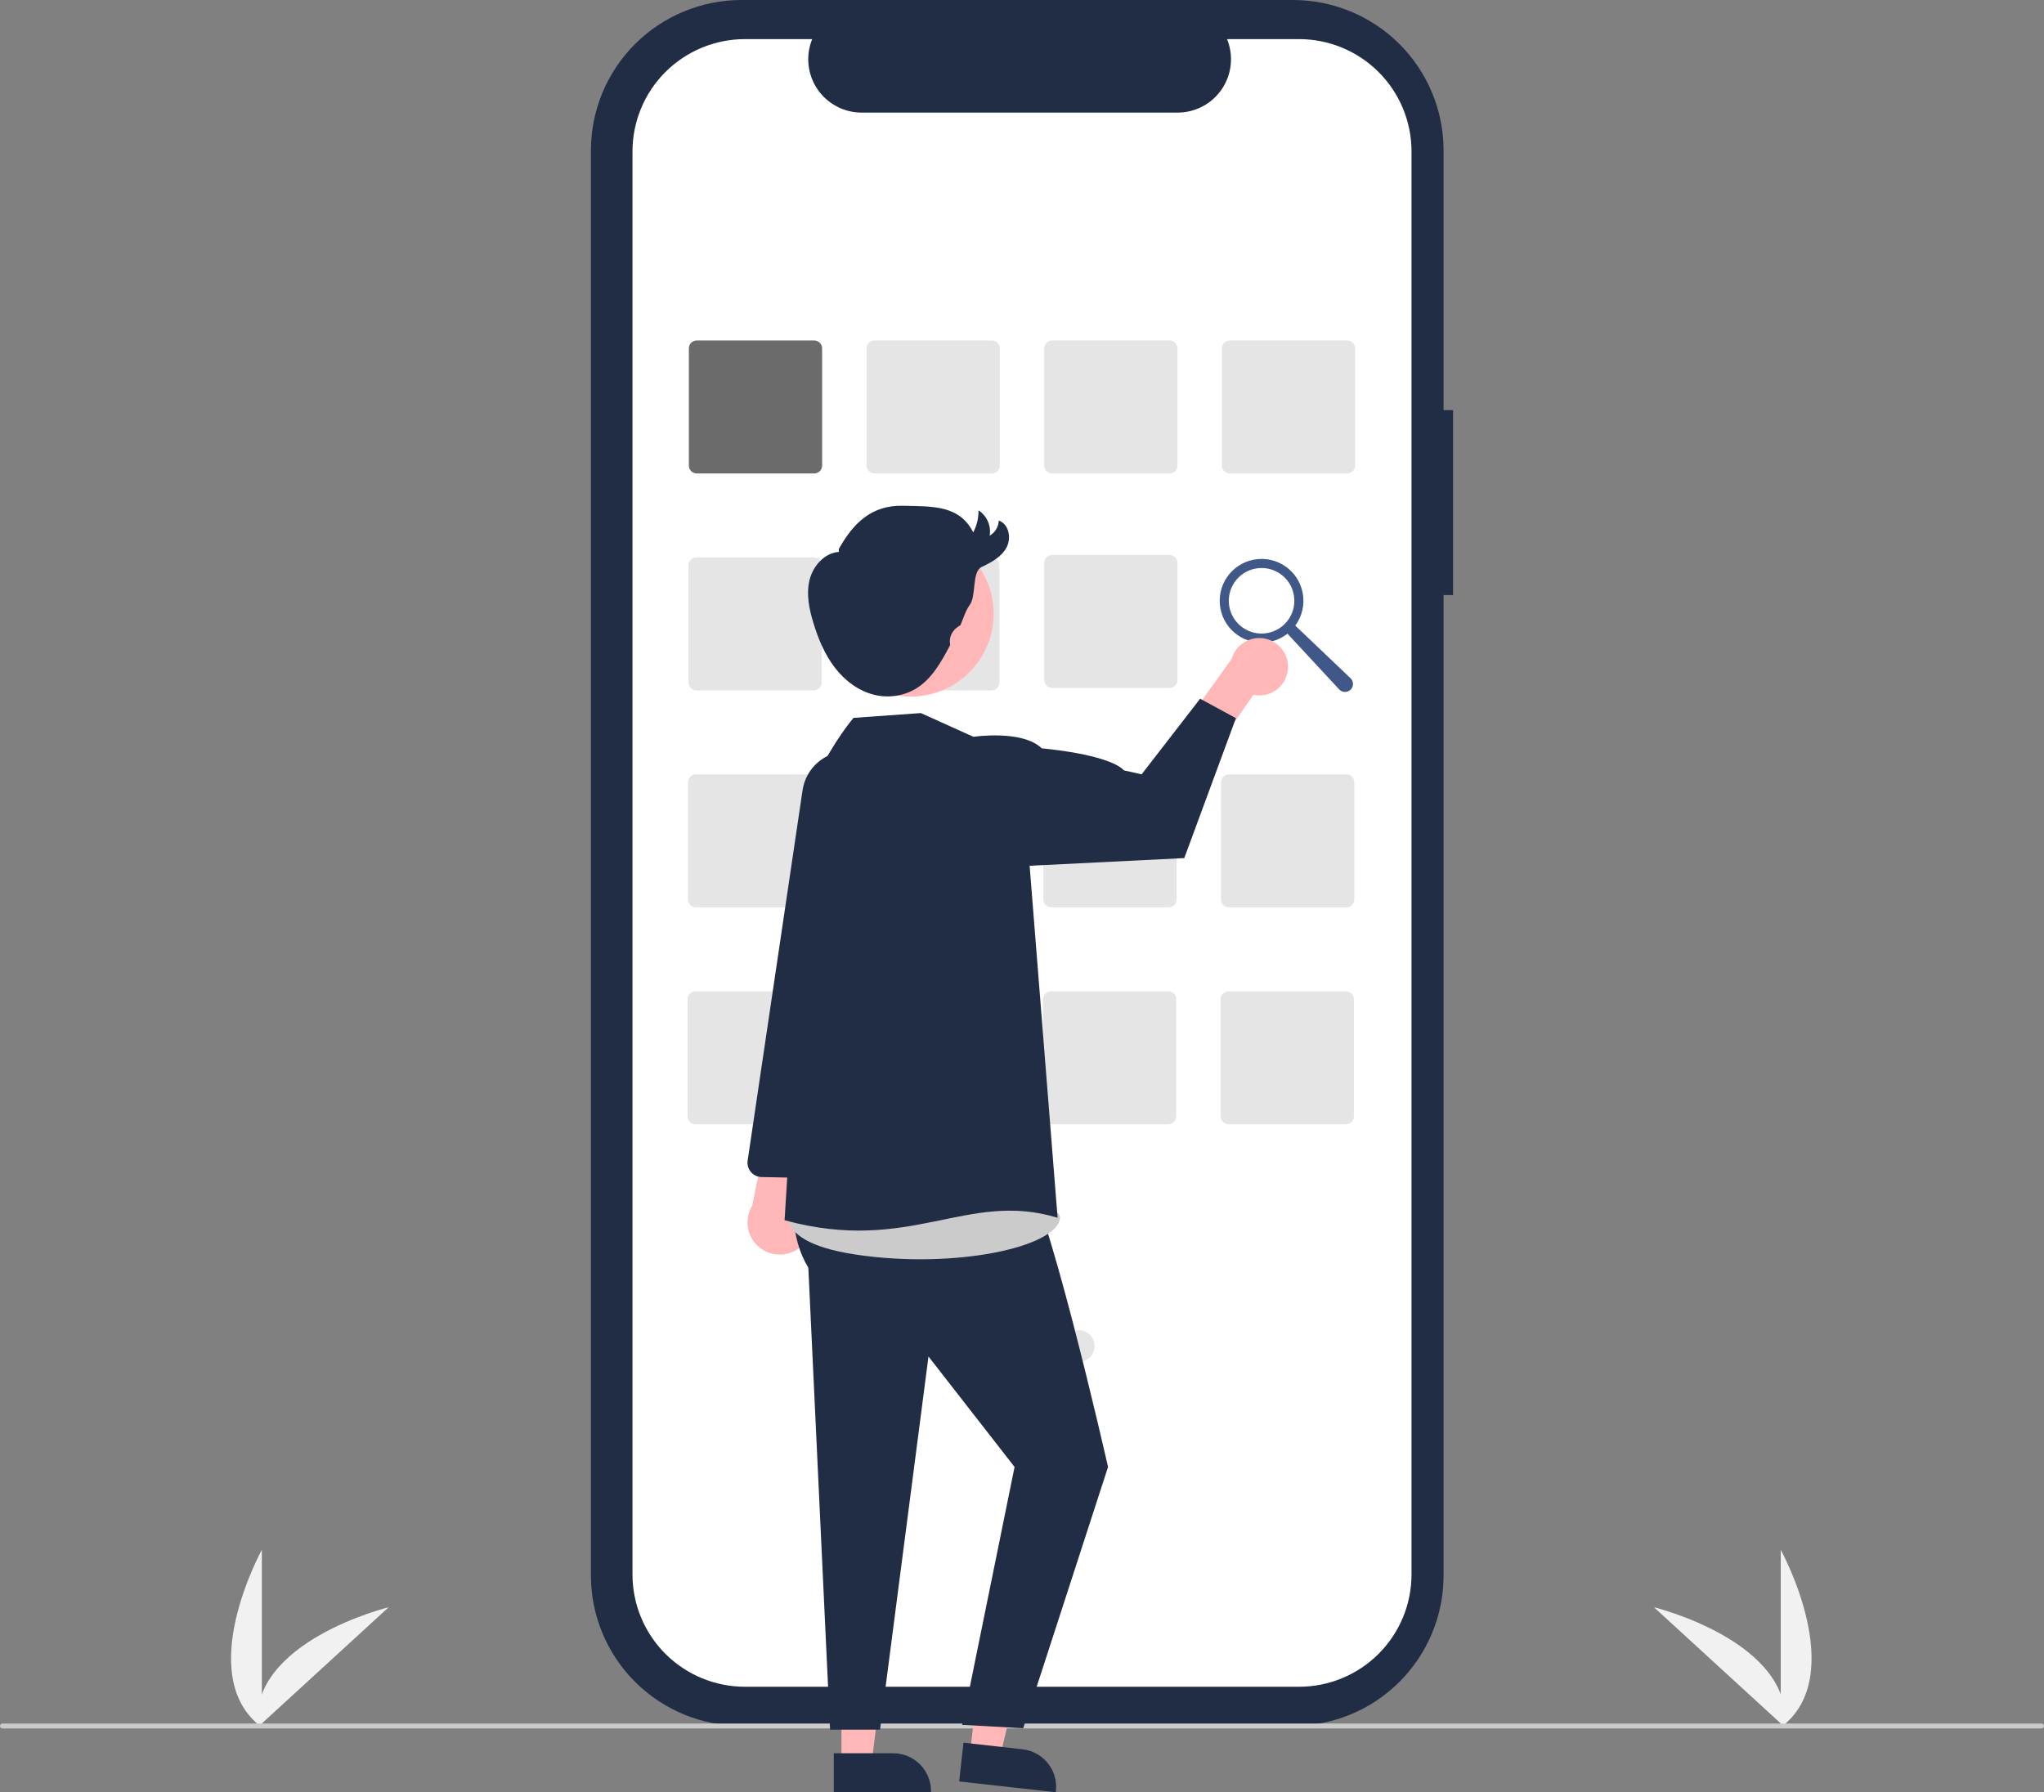 <svg width="390" height="342" viewBox="0 0 390 342" fill="none" xmlns="http://www.w3.org/2000/svg">
<rect x="0" y="0" width="390" height="342" fill="#808080" stroke="none"/>
<g clip-path="url(#clip0_6046_12801)">
<path d="M339.771 329.624V295.732C339.771 295.732 353.002 319.76 339.771 329.624Z" fill="#F1F1F1"/>
<path d="M340.59 329.617L315.58 306.697C315.58 306.697 342.258 313.217 340.59 329.617Z" fill="#F1F1F1"/>
<path d="M49.962 329.624V295.732C49.962 295.732 36.732 319.76 49.962 329.624Z" fill="#F1F1F1"/>
<path d="M49.145 329.617L74.155 306.697C74.155 306.697 47.477 313.217 49.145 329.617Z" fill="#F1F1F1"/>
<path d="M277.25 78.262H275.437V28.691C275.437 24.923 274.694 21.192 273.25 17.711C271.805 14.23 269.688 11.068 267.019 8.403C264.351 5.739 261.182 3.626 257.695 2.184C254.208 0.742 250.471 3.07628e-06 246.697 0H141.491C137.716 -7.9981e-06 133.979 0.742 130.492 2.184C127.005 3.626 123.837 5.739 121.168 8.403C118.499 11.067 116.382 14.23 114.938 17.711C113.493 21.192 112.75 24.923 112.75 28.691V300.643C112.75 308.253 115.778 315.55 121.168 320.931C126.558 326.311 133.868 329.334 141.49 329.334H246.697C254.319 329.334 261.629 326.311 267.019 320.931C272.409 315.55 275.437 308.253 275.437 300.644V113.548H277.25V78.262Z" fill="#212D45"/>
<path d="M247.856 7.464H234.123C234.754 9.01 234.995 10.687 234.825 12.347C234.654 14.008 234.077 15.601 233.144 16.986C232.212 18.372 230.952 19.507 229.476 20.292C228 21.077 226.354 21.488 224.682 21.488H164.41C162.738 21.488 161.092 21.077 159.616 20.292C158.14 19.507 156.881 18.372 155.948 16.986C155.015 15.601 154.438 14.008 154.267 12.347C154.097 10.687 154.338 9.01 154.969 7.464H142.143C136.45 7.464 130.991 9.721 126.966 13.739C122.941 17.757 120.68 23.207 120.68 28.89V300.444C120.68 303.257 121.235 306.043 122.313 308.643C123.392 311.242 124.973 313.604 126.966 315.594C128.959 317.583 131.325 319.162 133.929 320.238C136.533 321.315 139.324 321.869 142.143 321.869H247.856C250.674 321.869 253.465 321.315 256.069 320.238C258.673 319.162 261.039 317.584 263.032 315.594C265.025 313.604 266.606 311.242 267.685 308.643C268.764 306.043 269.319 303.257 269.319 300.444V28.89C269.319 26.076 268.764 23.29 267.685 20.69C266.606 18.091 265.025 15.729 263.032 13.739C261.039 11.75 258.673 10.172 256.069 9.095C253.465 8.018 250.674 7.464 247.856 7.464Z" fill="white"/>
<path d="M155.348 90.348H132.949C132.548 90.347 132.163 90.188 131.879 89.905C131.596 89.622 131.436 89.237 131.436 88.837V66.477C131.436 66.076 131.596 65.692 131.879 65.409C132.163 65.126 132.548 64.966 132.949 64.966H155.348C155.749 64.966 156.134 65.126 156.418 65.409C156.702 65.692 156.861 66.076 156.862 66.477V88.837C156.861 89.237 156.702 89.622 156.418 89.905C156.134 90.188 155.749 90.347 155.348 90.348Z" fill="#6B6B6B"/>
<path d="M189.249 90.348H166.849C166.448 90.347 166.063 90.188 165.78 89.905C165.496 89.622 165.336 89.237 165.336 88.837V66.477C165.336 66.076 165.496 65.692 165.78 65.409C166.063 65.126 166.448 64.966 166.849 64.966H189.249C189.65 64.966 190.035 65.126 190.318 65.409C190.602 65.692 190.762 66.076 190.762 66.477V88.837C190.762 89.237 190.602 89.622 190.318 89.905C190.035 90.188 189.65 90.347 189.249 90.348Z" fill="#E5E5E5"/>
<path d="M223.151 90.348H200.752C200.35 90.347 199.966 90.188 199.682 89.905C199.398 89.622 199.239 89.237 199.238 88.837V66.477C199.239 66.076 199.398 65.692 199.682 65.409C199.966 65.126 200.35 64.966 200.752 64.966H223.151C223.552 64.966 223.937 65.126 224.221 65.409C224.504 65.692 224.664 66.076 224.664 66.477V88.837C224.664 89.237 224.504 89.622 224.221 89.905C223.937 90.188 223.552 90.347 223.151 90.348Z" fill="#E5E5E5"/>
<path d="M257.051 90.348H234.652C234.251 90.347 233.866 90.188 233.582 89.905C233.299 89.622 233.139 89.237 233.139 88.837V66.477C233.139 66.076 233.299 65.692 233.582 65.409C233.866 65.126 234.251 64.966 234.652 64.966H257.051C257.453 64.966 257.837 65.126 258.121 65.409C258.405 65.692 258.564 66.076 258.565 66.477V88.837C258.564 89.237 258.405 89.622 258.121 89.905C257.837 90.188 257.453 90.347 257.051 90.348Z" fill="#E5E5E5"/>
<path d="M155.268 131.744H132.869C132.468 131.744 132.083 131.585 131.799 131.301C131.516 131.018 131.356 130.634 131.355 130.233V107.873C131.356 107.473 131.516 107.089 131.799 106.805C132.083 106.522 132.468 106.363 132.869 106.362H155.268C155.669 106.363 156.054 106.522 156.338 106.805C156.622 107.089 156.781 107.473 156.782 107.873V130.233C156.781 130.634 156.622 131.018 156.338 131.301C156.054 131.585 155.669 131.744 155.268 131.744Z" fill="#E5E5E5"/>
<path d="M189.169 131.744H166.769C166.368 131.744 165.983 131.585 165.7 131.301C165.416 131.018 165.256 130.634 165.256 130.233V107.873C165.256 107.473 165.416 107.089 165.7 106.805C165.983 106.522 166.368 106.363 166.769 106.362H189.169C189.57 106.363 189.954 106.522 190.238 106.805C190.522 107.089 190.681 107.473 190.682 107.873V130.233C190.681 130.634 190.522 131.018 190.238 131.301C189.954 131.585 189.57 131.744 189.169 131.744Z" fill="#E5E5E5"/>
<path d="M223.151 131.278H200.752C200.35 131.277 199.966 131.118 199.682 130.834C199.398 130.551 199.239 130.167 199.238 129.767V107.406C199.239 107.006 199.398 106.622 199.682 106.339C199.966 106.055 200.35 105.896 200.752 105.896H223.151C223.552 105.896 223.937 106.055 224.221 106.339C224.504 106.622 224.664 107.006 224.664 107.406V129.767C224.664 130.167 224.504 130.551 224.221 130.834C223.937 131.118 223.552 131.277 223.151 131.278Z" fill="#E5E5E5"/>
<path d="M232.861 116.111C233.673 120.446 237.845 123.302 242.182 122.489C243.494 122.243 244.671 121.69 245.65 120.916L255.515 131.554C256.119 132.204 257.148 132.202 257.751 131.548C258.313 130.938 258.282 129.989 257.68 129.417L247.14 119.375C248.407 117.655 248.985 115.435 248.561 113.17C247.749 108.836 243.577 105.979 239.24 106.793C234.903 107.606 232.048 111.776 232.861 116.111ZM234.564 115.793C233.929 112.398 236.165 109.132 239.56 108.497C242.956 107.862 246.223 110.097 246.858 113.492C247.493 116.887 245.257 120.153 241.862 120.788C238.466 121.423 235.199 119.188 234.564 115.793Z" fill="#405888"/>
<path d="M155.188 173.142H132.789C132.388 173.141 132.003 172.982 131.719 172.699C131.435 172.416 131.276 172.031 131.275 171.631V149.271C131.276 148.87 131.435 148.486 131.719 148.203C132.003 147.92 132.388 147.76 132.789 147.76H155.188C155.589 147.76 155.974 147.92 156.258 148.203C156.541 148.486 156.701 148.87 156.701 149.271V171.631C156.701 172.031 156.541 172.416 156.258 172.699C155.974 172.982 155.589 173.141 155.188 173.142Z" fill="#E5E5E5"/>
<path d="M189.088 173.142H166.689C166.288 173.141 165.903 172.982 165.62 172.699C165.336 172.416 165.176 172.031 165.176 171.631V149.271C165.176 148.87 165.336 148.486 165.62 148.203C165.903 147.92 166.288 147.76 166.689 147.76H189.088C189.49 147.76 189.874 147.92 190.158 148.203C190.442 148.486 190.601 148.87 190.602 149.271V171.631C190.601 172.031 190.442 172.416 190.158 172.699C189.874 172.982 189.49 173.141 189.088 173.142Z" fill="#E5E5E5"/>
<path d="M222.991 173.142H200.592C200.19 173.141 199.806 172.982 199.522 172.699C199.238 172.416 199.079 172.031 199.078 171.631V149.271C199.079 148.87 199.238 148.486 199.522 148.203C199.806 147.92 200.19 147.76 200.592 147.76H222.991C223.392 147.76 223.777 147.92 224.06 148.203C224.344 148.486 224.504 148.87 224.504 149.271V171.631C224.504 172.031 224.344 172.416 224.06 172.699C223.777 172.982 223.392 173.141 222.991 173.142Z" fill="#E5E5E5"/>
<path d="M256.891 173.142H234.492C234.091 173.141 233.706 172.982 233.422 172.699C233.139 172.416 232.979 172.031 232.979 171.631V149.271C232.979 148.87 233.139 148.486 233.422 148.203C233.706 147.92 234.091 147.76 234.492 147.76H256.891C257.292 147.76 257.677 147.92 257.961 148.203C258.245 148.486 258.404 148.87 258.405 149.271V171.631C258.404 172.031 258.245 172.416 257.961 172.699C257.677 172.982 257.292 173.141 256.891 173.142Z" fill="#E5E5E5"/>
<path d="M155.108 214.538H132.709C132.308 214.538 131.923 214.378 131.639 214.095C131.355 213.812 131.196 213.428 131.195 213.027V190.667C131.196 190.267 131.355 189.883 131.639 189.599C131.923 189.316 132.308 189.157 132.709 189.156H155.108C155.509 189.157 155.894 189.316 156.178 189.599C156.461 189.883 156.621 190.267 156.621 190.667V213.027C156.621 213.428 156.461 213.812 156.178 214.095C155.894 214.378 155.509 214.538 155.108 214.538Z" fill="#E5E5E5"/>
<path d="M189.008 214.538H166.609C166.208 214.538 165.823 214.378 165.539 214.095C165.256 213.812 165.096 213.428 165.096 213.027V190.667C165.096 190.267 165.256 189.883 165.539 189.599C165.823 189.316 166.208 189.157 166.609 189.156H189.008C189.41 189.157 189.794 189.316 190.078 189.599C190.362 189.883 190.521 190.267 190.522 190.667V213.027C190.521 213.428 190.362 213.812 190.078 214.095C189.794 214.378 189.41 214.538 189.008 214.538Z" fill="#E5E5E5"/>
<path d="M222.911 214.538H200.512C200.11 214.538 199.726 214.378 199.442 214.095C199.158 213.812 198.999 213.428 198.998 213.027V190.667C198.999 190.267 199.158 189.883 199.442 189.599C199.726 189.316 200.11 189.157 200.512 189.156H222.911C223.312 189.157 223.697 189.316 223.98 189.599C224.264 189.883 224.424 190.267 224.424 190.667V213.027C224.424 213.428 224.264 213.812 223.98 214.095C223.697 214.378 223.312 214.538 222.911 214.538Z" fill="#E5E5E5"/>
<path d="M256.811 214.538H234.412C234.011 214.538 233.626 214.378 233.342 214.095C233.059 213.812 232.899 213.428 232.898 213.027V190.667C232.899 190.267 233.059 189.883 233.342 189.599C233.626 189.316 234.011 189.157 234.412 189.156H256.811C257.212 189.157 257.597 189.316 257.881 189.599C258.164 189.883 258.324 190.267 258.325 190.667V213.027C258.324 213.428 258.164 213.812 257.881 214.095C257.597 214.378 257.212 214.538 256.811 214.538Z" fill="#E5E5E5"/>
<path d="M155.348 307.001H132.949C132.548 307.001 132.163 306.841 131.879 306.558C131.596 306.275 131.436 305.891 131.436 305.49V283.13C131.436 282.729 131.596 282.345 131.879 282.062C132.163 281.779 132.548 281.62 132.949 281.619H155.348C155.749 281.62 156.134 281.779 156.418 282.062C156.702 282.345 156.861 282.729 156.862 283.13V305.49C156.861 305.891 156.702 306.275 156.418 306.558C156.134 306.841 155.749 307.001 155.348 307.001Z" fill="white"/>
<path d="M189.249 307.001H166.849C166.448 307.001 166.063 306.841 165.78 306.558C165.496 306.275 165.336 305.891 165.336 305.49V283.13C165.336 282.729 165.496 282.345 165.78 282.062C166.063 281.779 166.448 281.62 166.849 281.619H189.249C189.65 281.62 190.035 281.779 190.318 282.062C190.602 282.345 190.762 282.729 190.762 283.13V305.49C190.762 305.891 190.602 306.275 190.318 306.558C190.035 306.841 189.65 307.001 189.249 307.001Z" fill="white"/>
<path d="M223.151 307.001H200.752C200.35 307.001 199.966 306.841 199.682 306.558C199.398 306.275 199.239 305.891 199.238 305.49V283.13C199.239 282.729 199.398 282.345 199.682 282.062C199.966 281.779 200.35 281.62 200.752 281.619H223.151C223.552 281.62 223.937 281.779 224.221 282.062C224.504 282.345 224.664 282.729 224.664 283.13V305.49C224.664 305.891 224.504 306.275 224.221 306.558C223.937 306.841 223.552 307.001 223.151 307.001Z" fill="white"/>
<path d="M257.051 307.001H234.652C234.251 307.001 233.866 306.841 233.582 306.558C233.299 306.275 233.139 305.891 233.139 305.49V283.13C233.139 282.729 233.299 282.345 233.582 282.062C233.866 281.779 234.251 281.62 234.652 281.619H257.051C257.453 281.62 257.837 281.779 258.121 282.062C258.405 282.345 258.564 282.729 258.565 283.13V305.49C258.564 305.891 258.405 306.275 258.121 306.558C257.837 306.841 257.453 307.001 257.051 307.001Z" fill="white"/>
<path d="M184.023 259.864C185.695 259.864 187.05 258.511 187.05 256.842C187.05 255.173 185.695 253.82 184.023 253.82C182.351 253.82 180.996 255.173 180.996 256.842C180.996 258.511 182.351 259.864 184.023 259.864Z" fill="#E5E5E5"/>
<path d="M194.919 259.864C196.591 259.864 197.946 258.511 197.946 256.842C197.946 255.173 196.591 253.82 194.919 253.82C193.248 253.82 191.893 255.173 191.893 256.842C191.893 258.511 193.248 259.864 194.919 259.864Z" fill="#E5E5E5"/>
<path d="M205.816 259.864C207.488 259.864 208.843 258.511 208.843 256.842C208.843 255.173 207.488 253.82 205.816 253.82C204.144 253.82 202.789 255.173 202.789 256.842C202.789 258.511 204.144 259.864 205.816 259.864Z" fill="#E5E5E5"/>
<path d="M389.531 329.824H0.469C0.345 329.824 0.225 329.774 0.137 329.687C0.049 329.599 0 329.479 0 329.355C0 329.231 0.049 329.112 0.137 329.024C0.225 328.936 0.345 328.887 0.469 328.887H389.531C389.655 328.887 389.775 328.936 389.863 329.024C389.951 329.112 390 329.231 390 329.355C390 329.479 389.951 329.599 389.863 329.687C389.775 329.774 389.655 329.824 389.531 329.824Z" fill="#CBCBCB"/>
<path d="M153.167 237.577C153.801 236.945 154.287 236.182 154.593 235.342C154.899 234.502 155.017 233.606 154.938 232.715C154.86 231.825 154.586 230.963 154.138 230.189C153.689 229.416 153.076 228.75 152.341 228.239L158.253 207.33L147.475 210.752L143.514 230.082C142.735 231.371 142.457 232.9 142.732 234.379C143.007 235.859 143.816 237.186 145.006 238.11C146.196 239.034 147.684 239.49 149.188 239.391C150.692 239.293 152.108 238.648 153.167 237.577Z" fill="#FFB7B7"/>
<path d="M156.232 224.762C156.039 224.799 155.843 224.815 155.647 224.811L145.309 224.604C144.92 224.597 144.537 224.506 144.185 224.339C143.834 224.172 143.522 223.932 143.271 223.636C143.02 223.339 142.835 222.992 142.728 222.619C142.621 222.245 142.596 221.853 142.653 221.469L153.141 150.729C153.454 148.683 154.489 146.816 156.061 145.466C157.632 144.116 159.636 143.371 161.709 143.366C163.018 143.369 164.31 143.67 165.486 144.244C166.661 144.819 167.691 145.652 168.497 146.682C169.303 147.712 169.864 148.911 170.138 150.189C170.411 151.468 170.391 152.791 170.077 154.06L162.643 184.117L158.427 222.375C158.366 222.955 158.119 223.501 157.724 223.93C157.329 224.36 156.806 224.651 156.232 224.762Z" fill="#212D45"/>
<path d="M160.556 336.432H166.309L169.047 314.277L160.555 314.278L160.556 336.432Z" fill="#FFB7B7"/>
<path d="M159.088 334.557L170.419 334.557H170.419C172.335 334.557 174.171 335.316 175.525 336.668C176.88 338.02 177.64 339.853 177.641 341.765V341.999L159.088 342L159.088 334.557Z" fill="#212D45"/>
<path d="M185.09 334.567L190.808 335.207L196.001 313.495L187.562 312.551L185.09 334.567Z" fill="#FFB7B7"/>
<path d="M183.84 332.54L195.101 333.8C197.004 334.014 198.745 334.973 199.94 336.467C201.135 337.961 201.686 339.867 201.473 341.767L201.447 342L183.01 339.937L183.84 332.54Z" fill="#212D45"/>
<path d="M155.155 213.147C155.155 213.147 147.267 230.579 154.233 241.902L158.383 330.059H167.912L177.156 258.847L193.582 279.929L183.574 329.134L195.228 329.788L211.416 279.929C211.416 279.929 198.98 224.951 194.873 223.627L192.174 211.06L155.155 213.147Z" fill="#212D45"/>
<path d="M151.644 228.451C151.644 228.451 144.537 236.593 163.31 239.404C182.082 242.215 201.794 237.998 202.263 232.376C202.732 226.754 151.644 228.451 151.644 228.451Z" fill="#CBCBCB"/>
<path d="M245.749 127.456C245.72 128.251 245.517 129.03 245.154 129.738C244.791 130.445 244.277 131.065 243.647 131.553C243.018 132.041 242.29 132.386 241.513 132.562C240.736 132.738 239.93 132.743 239.152 132.575L232.056 142.79L224.785 139.999L235.009 125.714C235.379 124.427 236.209 123.32 237.341 122.603C238.474 121.885 239.831 121.608 241.155 121.823C242.478 122.038 243.677 122.73 244.524 123.768C245.371 124.806 245.807 126.119 245.749 127.456Z" fill="#FFB7B7"/>
<path d="M185.737 140.6L175.704 136.069L162.85 136.987C162.85 136.987 147.353 155.074 153.454 172.408L149.699 232.845C173.634 239.404 184.514 227.102 201.793 232.376L196.456 165.208L185.737 140.6Z" fill="#212D45"/>
<path d="M179.031 145.001L185.737 140.6C185.737 140.6 195.051 139.195 198.774 142.801C198.774 142.801 211.411 143.857 214.463 147.006L217.823 147.762L228.987 133.331L235.818 137.037L225.963 163.741L196.456 165.208L179.031 145.001Z" fill="#212D45"/>
<path d="M181.347 130.986C189.021 126.798 191.842 117.192 187.647 109.531C183.451 101.87 173.829 99.054 166.154 103.242C158.479 107.43 155.659 117.036 159.854 124.697C164.049 132.359 173.672 135.174 181.347 130.986Z" fill="#FFB7B7"/>
<path d="M160.052 104.754C162.878 99.679 166.411 96.392 172.227 96.511C178.043 96.629 183.074 96.4 185.691 101.587C186.383 100.294 186.729 98.845 186.697 97.38C187.487 97.892 188.11 98.624 188.488 99.485C188.867 100.346 188.985 101.299 188.827 102.226C189.336 101.929 189.762 101.508 190.066 101.004C190.37 100.499 190.543 99.926 190.567 99.338C192.508 99.983 193.013 102.714 192.031 104.505C191.049 106.296 189.123 107.332 187.274 108.208C185.426 109.084 186.28 113.715 185.073 115.364C184.23 116.515 183.845 117.925 183.278 119.233C183.254 119.285 183.213 119.327 183.163 119.353C181.861 120.077 181.04 121.372 181.27 122.841C181.297 122.951 181.291 123.067 181.251 123.174C179.604 126.272 177.826 129.513 174.84 131.362C172.444 132.806 169.574 133.249 166.853 132.595C163.8 131.866 161.162 129.846 159.259 127.355C157.356 124.863 156.132 121.919 155.213 118.924C154.397 116.267 153.804 113.426 154.451 110.723C155.097 108.02 157.289 105.517 160.065 105.308" fill="#212D45"/>
</g>
<defs>
<clipPath id="clip0_6046_12801">
<rect width="390" height="342" fill="white"/>
</clipPath>
</defs>
</svg>
